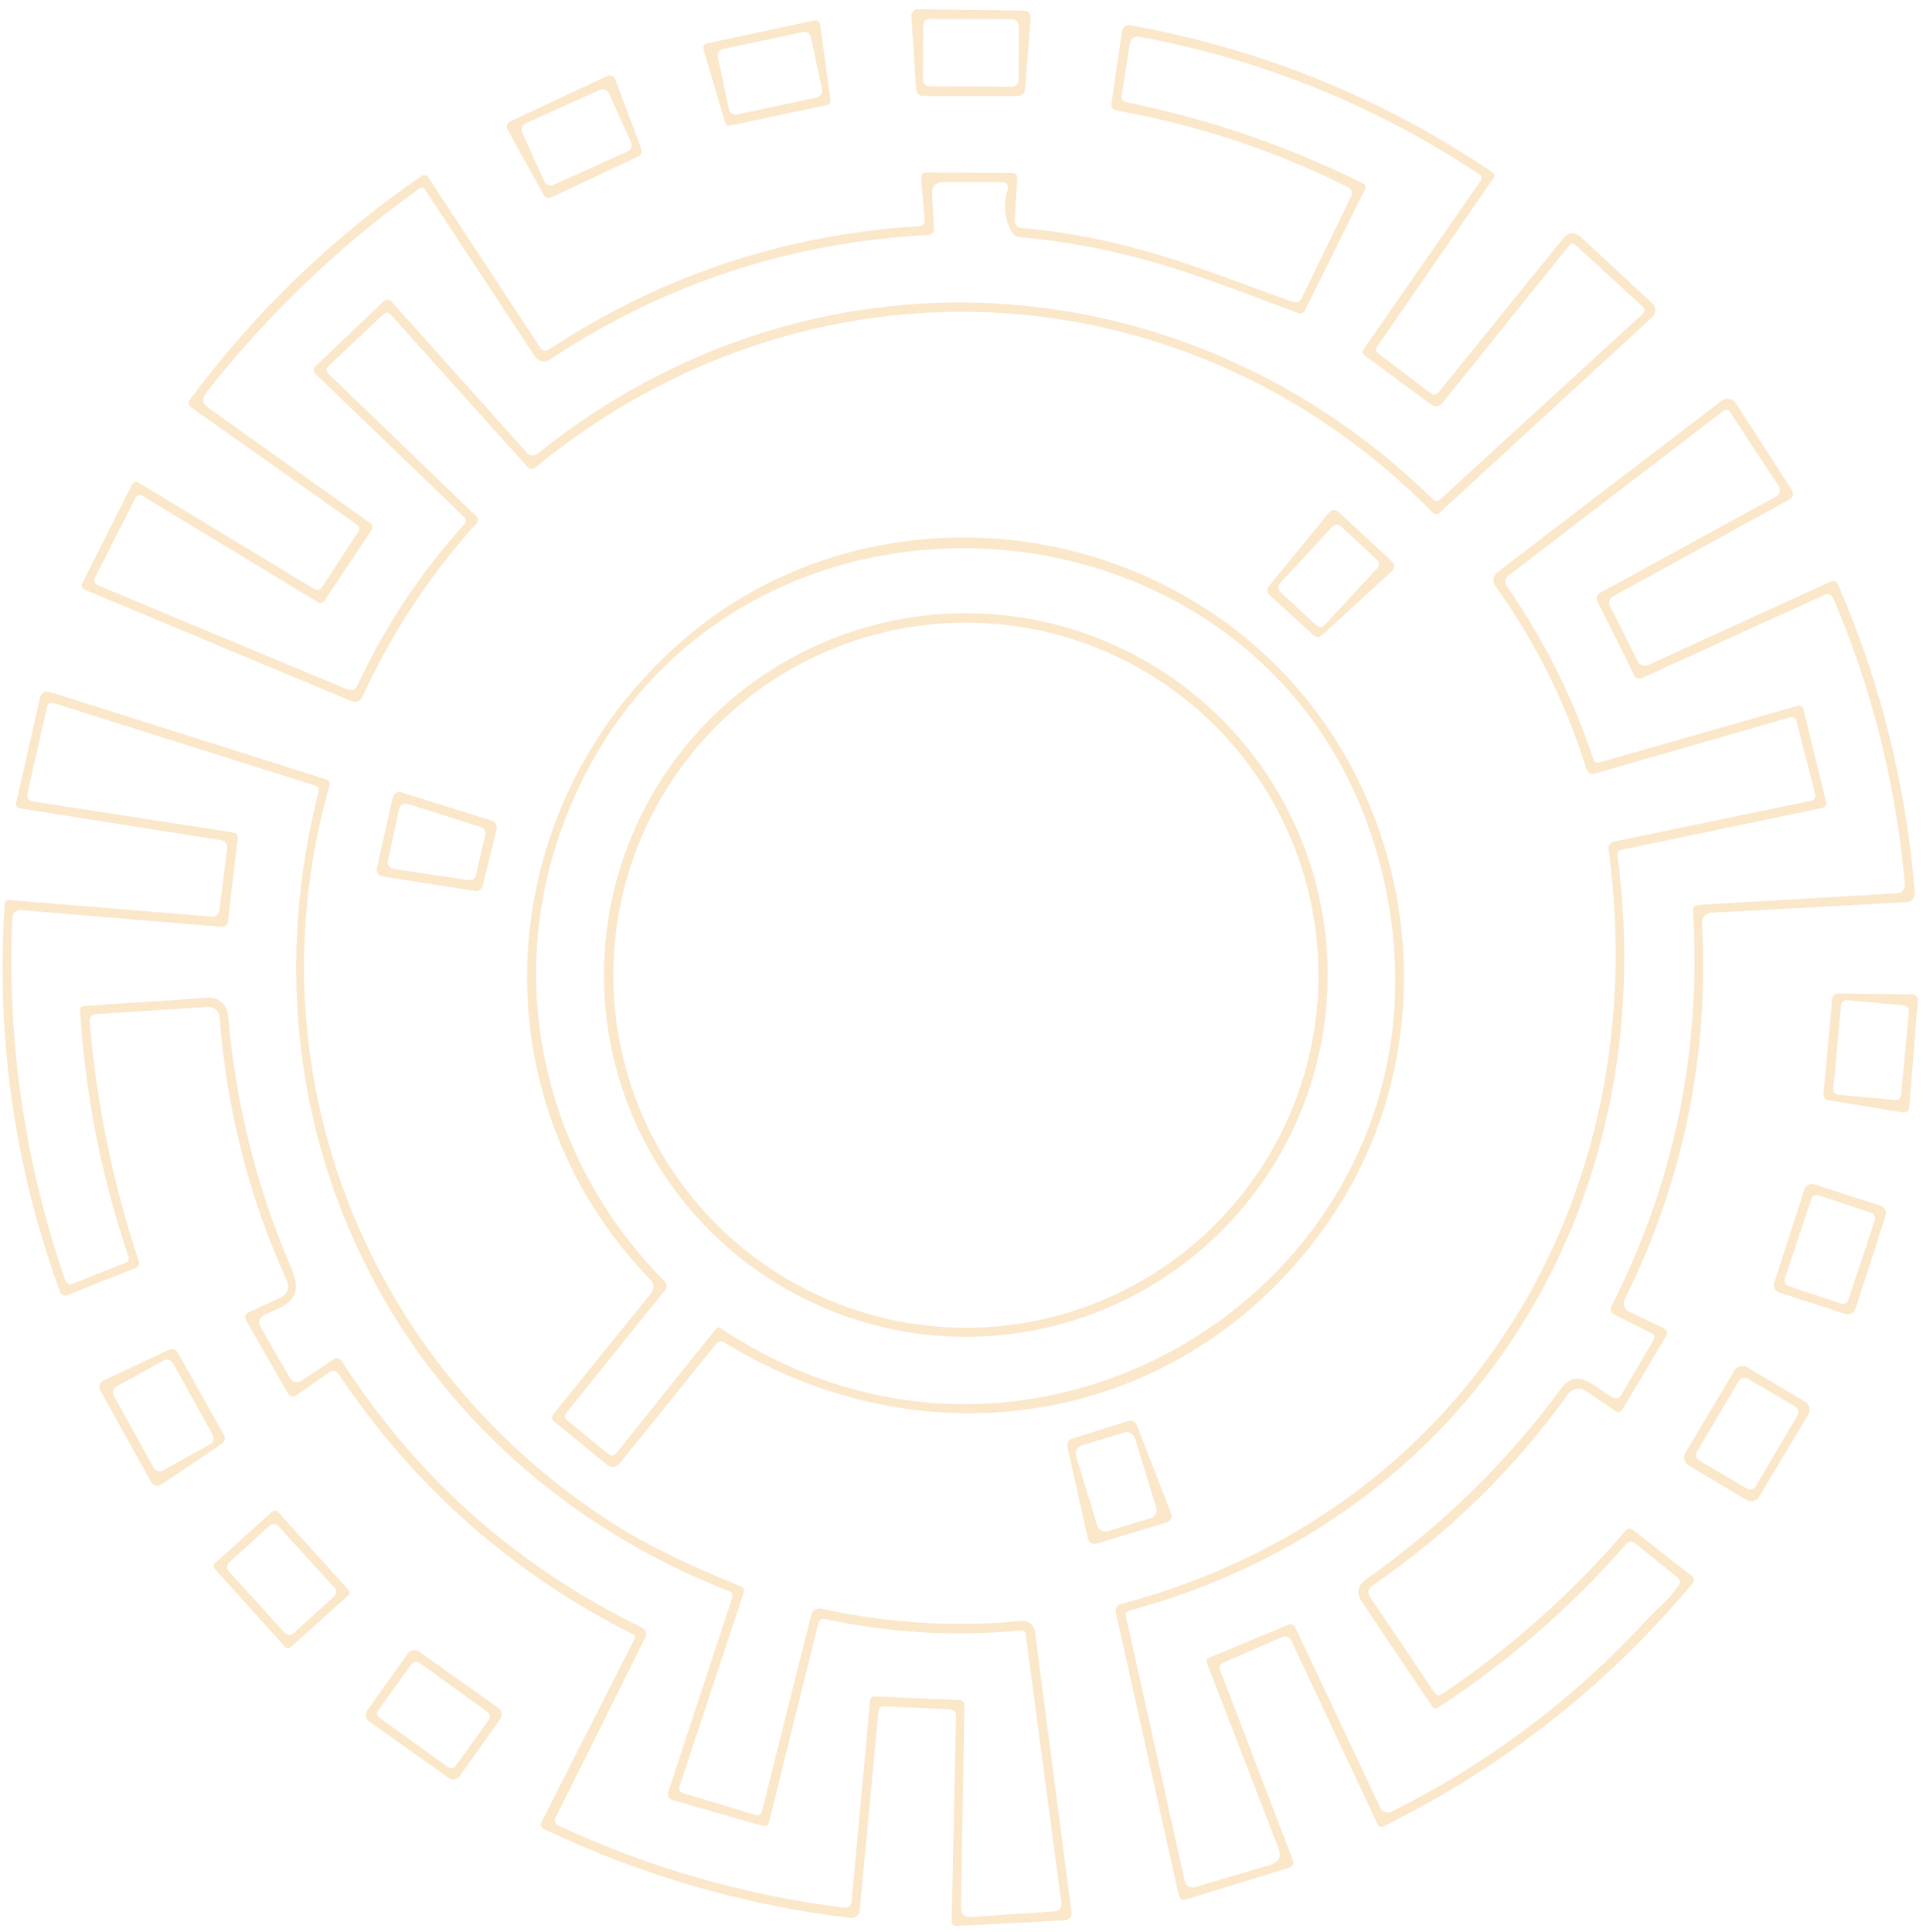 <svg width="206" height="207" viewBox="0 0 206 207" fill="none" xmlns="http://www.w3.org/2000/svg">
<path d="M98.15 9.61L97.63 1.76C97.623 1.661 97.637 1.561 97.671 1.467C97.704 1.373 97.757 1.287 97.826 1.215C97.894 1.142 97.977 1.085 98.069 1.046C98.161 1.008 98.26 0.988 98.36 0.99L109.69 1.14C109.789 1.141 109.887 1.163 109.977 1.203C110.067 1.244 110.148 1.302 110.215 1.375C110.282 1.449 110.332 1.535 110.364 1.628C110.396 1.722 110.408 1.821 110.4 1.92L109.8 9.63C109.785 9.81 109.702 9.979 109.569 10.101C109.436 10.223 109.261 10.291 109.08 10.29L98.86 10.28C98.679 10.278 98.506 10.208 98.374 10.084C98.243 9.96 98.163 9.791 98.15 9.61ZM109.145 2.797C109.146 2.7 109.127 2.603 109.09 2.514C109.053 2.424 108.999 2.342 108.931 2.273C108.863 2.204 108.781 2.149 108.692 2.111C108.602 2.073 108.506 2.054 108.409 2.053L99.629 2.007C99.532 2.007 99.436 2.025 99.346 2.062C99.256 2.099 99.174 2.153 99.105 2.221C99.036 2.29 98.981 2.371 98.943 2.46C98.905 2.55 98.886 2.646 98.885 2.743L98.855 8.503C98.855 8.6 98.873 8.697 98.91 8.787C98.947 8.877 99.001 8.959 99.069 9.028C99.137 9.097 99.219 9.152 99.308 9.189C99.398 9.227 99.494 9.247 99.591 9.247L108.371 9.293C108.468 9.293 108.565 9.275 108.655 9.238C108.745 9.201 108.826 9.147 108.895 9.079C108.965 9.011 109.019 8.929 109.057 8.84C109.095 8.75 109.114 8.654 109.115 8.557L109.145 2.797Z" fill="#FBE6C8" fill-opacity="0.988"/>
<path d="M75.73 4.65L87.26 2.18C87.326 2.166 87.394 2.165 87.46 2.178C87.526 2.191 87.589 2.218 87.644 2.256C87.7 2.295 87.746 2.344 87.782 2.402C87.817 2.459 87.84 2.523 87.85 2.59L88.96 10.72C88.975 10.843 88.943 10.966 88.871 11.066C88.799 11.167 88.691 11.236 88.57 11.26L78.24 13.45C78.12 13.475 77.994 13.454 77.888 13.391C77.783 13.328 77.705 13.228 77.67 13.11L75.36 5.27C75.34 5.205 75.335 5.137 75.343 5.069C75.352 5.002 75.374 4.937 75.409 4.879C75.443 4.82 75.49 4.77 75.545 4.731C75.6 4.691 75.663 4.664 75.73 4.65ZM86.876 4.002C86.835 3.81 86.72 3.642 86.555 3.535C86.39 3.428 86.19 3.391 85.998 3.432L77.469 5.245C77.374 5.265 77.284 5.304 77.204 5.359C77.123 5.414 77.055 5.484 77.002 5.566C76.949 5.647 76.913 5.738 76.895 5.834C76.877 5.929 76.879 6.028 76.899 6.123L78.084 11.698C78.125 11.89 78.24 12.058 78.405 12.165C78.569 12.272 78.77 12.309 78.962 12.268L87.491 10.455C87.586 10.435 87.676 10.396 87.756 10.341C87.836 10.286 87.905 10.216 87.958 10.134C88.011 10.053 88.047 9.962 88.065 9.866C88.083 9.771 88.081 9.672 88.061 9.577L86.876 4.002Z" fill="#FBE6C8" fill-opacity="0.988"/>
<path d="M35.2 40.06L50.97 55.26C51.257 55.533 51.267 55.82 51 56.12C45.98 61.687 41.913 67.88 38.8 74.7C38.709 74.899 38.544 75.054 38.339 75.134C38.134 75.215 37.905 75.213 37.7 75.13L9.19 63.23C8.777 63.057 8.673 62.77 8.88 62.37L14.12 51.97C14.3 51.617 14.563 51.543 14.91 51.75L33.62 63.08C33.987 63.3 34.287 63.23 34.52 62.87L38.36 56.99C38.567 56.67 38.517 56.403 38.21 56.19L20.43 43.61C20.373 43.57 20.324 43.518 20.287 43.459C20.25 43.399 20.225 43.333 20.214 43.263C20.203 43.193 20.206 43.122 20.222 43.053C20.239 42.983 20.268 42.918 20.31 42.86C27.263 33.487 35.54 25.49 45.14 18.87C45.198 18.83 45.264 18.802 45.333 18.787C45.402 18.772 45.474 18.771 45.543 18.784C45.612 18.797 45.677 18.824 45.735 18.863C45.793 18.901 45.842 18.952 45.88 19.01L57.91 37.31C57.955 37.377 58.012 37.434 58.079 37.478C58.145 37.523 58.22 37.554 58.298 37.57C58.376 37.586 58.456 37.586 58.533 37.571C58.611 37.555 58.685 37.524 58.75 37.48C70.763 29.553 83.99 25.137 98.43 24.23C98.877 24.203 99.083 23.963 99.05 23.51L98.68 19.18C98.647 18.707 98.863 18.473 99.33 18.48L108.41 18.54C108.81 18.547 108.997 18.75 108.97 19.15L108.7 23.54C108.667 24.08 108.92 24.373 109.46 24.42C121.06 25.49 128.7 28.84 138.46 32.34C138.913 32.5 139.243 32.363 139.45 31.93L144.75 21.02C144.834 20.85 144.847 20.654 144.787 20.474C144.727 20.295 144.599 20.146 144.43 20.06C136.537 16.12 128.247 13.377 119.56 11.83C119.402 11.801 119.262 11.711 119.169 11.581C119.076 11.45 119.037 11.289 119.06 11.13L120.2 3.33C120.215 3.231 120.249 3.137 120.3 3.052C120.352 2.967 120.42 2.893 120.5 2.835C120.581 2.777 120.672 2.736 120.768 2.715C120.864 2.693 120.963 2.692 121.06 2.71C135.133 5.23 148.08 10.487 159.9 18.48C159.945 18.511 159.984 18.55 160.015 18.595C160.045 18.641 160.066 18.692 160.076 18.745C160.086 18.798 160.086 18.852 160.074 18.905C160.063 18.957 160.041 19.006 160.01 19.05L147.54 37.11C147.333 37.41 147.373 37.67 147.66 37.89L153.32 42.17C153.432 42.256 153.573 42.295 153.713 42.278C153.854 42.261 153.982 42.19 154.07 42.08L167.42 25.59C168.027 24.837 168.687 24.79 169.4 25.45L176.99 32.49C177.093 32.584 177.175 32.698 177.231 32.826C177.287 32.954 177.316 33.092 177.316 33.232C177.316 33.372 177.287 33.51 177.231 33.639C177.175 33.768 177.093 33.884 176.99 33.98L154.19 54.95C154.097 55.037 153.973 55.084 153.844 55.08C153.715 55.076 153.592 55.023 153.5 54.93C127.06 28.06 86.36 26.23 57.33 50.1C57.215 50.197 57.067 50.245 56.916 50.234C56.765 50.222 56.623 50.153 56.52 50.04L41.87 33.72C41.61 33.427 41.333 33.417 41.04 33.69L35.2 39.21C34.907 39.49 34.907 39.773 35.2 40.06ZM139.76 33.29C139.702 33.406 139.603 33.496 139.482 33.544C139.36 33.592 139.224 33.594 139.1 33.55C128.96 29.81 121.67 26.59 109.28 25.4C108.867 25.36 108.56 25.16 108.36 24.8C107.58 23.387 107.447 21.873 107.96 20.26C107.988 20.174 107.996 20.083 107.983 19.994C107.969 19.905 107.934 19.82 107.882 19.747C107.829 19.674 107.76 19.614 107.679 19.573C107.599 19.532 107.51 19.51 107.42 19.51L101.14 19.5C100.227 19.493 99.797 19.947 99.85 20.86L100.05 24.42C100.077 24.9 99.85 25.153 99.37 25.18C84.677 25.953 71.237 30.37 59.05 38.43C58.31 38.917 57.697 38.79 57.21 38.05L45.56 20.36C45.373 20.08 45.143 20.037 44.87 20.23C36.237 26.43 28.64 33.713 22.08 42.08C21.6 42.7 21.677 43.237 22.31 43.69L39.66 56.05C39.947 56.257 39.99 56.507 39.79 56.8L34.78 64.32C34.573 64.62 34.313 64.677 34 64.49L15.28 53.13C14.947 52.93 14.69 53.003 14.51 53.35L10.17 61.87C10.131 61.945 10.108 62.027 10.102 62.112C10.097 62.196 10.108 62.28 10.136 62.359C10.165 62.438 10.209 62.51 10.266 62.57C10.324 62.631 10.393 62.678 10.47 62.71L37.15 73.84C37.69 74.067 38.08 73.917 38.32 73.39C41.253 67.09 45.047 61.363 49.7 56.21C49.973 55.91 49.963 55.62 49.67 55.34L33.82 40.08C33.52 39.787 33.52 39.497 33.82 39.21L41.15 32.24C41.2 32.191 41.26 32.153 41.326 32.129C41.391 32.104 41.461 32.092 41.531 32.095C41.602 32.098 41.67 32.115 41.734 32.145C41.797 32.175 41.853 32.218 41.9 32.27L56.46 48.53C56.597 48.684 56.789 48.78 56.997 48.797C57.205 48.813 57.413 48.75 57.58 48.62C86.65 25.21 126.9 27.44 153.5 53.49C153.76 53.743 154.02 53.75 154.28 53.51L175.93 33.67C176.243 33.383 176.243 33.097 175.93 32.81L168.71 26.19C168.67 26.154 168.623 26.126 168.572 26.109C168.522 26.092 168.468 26.086 168.414 26.09C168.361 26.095 168.309 26.111 168.261 26.137C168.214 26.162 168.173 26.198 168.14 26.24L154.47 43.23C154.338 43.394 154.148 43.501 153.938 43.527C153.729 43.553 153.518 43.497 153.35 43.37L146.21 38.1C145.943 37.9 145.903 37.667 146.09 37.4L158.63 19.35C158.665 19.299 158.69 19.241 158.702 19.18C158.715 19.12 158.716 19.058 158.705 18.997C158.694 18.937 158.671 18.879 158.637 18.828C158.604 18.777 158.561 18.734 158.51 18.7C147.39 11.313 135.263 6.397 122.13 3.95C121.49 3.83 121.12 4.093 121.02 4.74L120.16 10.19C120.087 10.623 120.27 10.883 120.71 10.97C129.53 12.757 137.967 15.653 146.02 19.66C146.293 19.8 146.36 20.003 146.22 20.27L139.76 33.29Z" fill="#FBE6C8" fill-opacity="0.988"/>
<path d="M54.67 13.01L65.04 8.14C65.12 8.103 65.207 8.083 65.296 8.081C65.384 8.079 65.472 8.095 65.554 8.129C65.636 8.163 65.71 8.213 65.771 8.277C65.832 8.341 65.879 8.417 65.91 8.5L68.7 15.96C68.756 16.109 68.754 16.274 68.695 16.422C68.636 16.57 68.523 16.69 68.38 16.76L59.07 21.14C58.924 21.209 58.758 21.221 58.604 21.173C58.45 21.124 58.32 21.02 58.24 20.88L54.38 13.9C54.337 13.823 54.311 13.738 54.303 13.651C54.295 13.564 54.304 13.475 54.331 13.392C54.359 13.308 54.403 13.231 54.461 13.166C54.519 13.1 54.59 13.047 54.67 13.01ZM65.237 10.005C65.197 9.916 65.139 9.835 65.067 9.767C64.995 9.7 64.911 9.647 64.819 9.613C64.727 9.578 64.628 9.561 64.53 9.564C64.431 9.568 64.335 9.59 64.245 9.631L56.316 13.211C56.226 13.251 56.145 13.309 56.078 13.381C56.01 13.453 55.958 13.537 55.923 13.629C55.888 13.721 55.872 13.819 55.875 13.918C55.878 14.016 55.9 14.113 55.941 14.203L58.303 19.434C58.343 19.524 58.401 19.605 58.473 19.672C58.545 19.74 58.629 19.793 58.721 19.827C58.813 19.862 58.912 19.878 59.01 19.875C59.108 19.872 59.205 19.85 59.295 19.809L67.224 16.229C67.314 16.189 67.395 16.131 67.462 16.059C67.53 15.987 67.582 15.903 67.617 15.811C67.652 15.719 67.668 15.62 67.665 15.522C67.662 15.424 67.64 15.327 67.599 15.237L65.237 10.005Z" fill="#FBE6C8" fill-opacity="0.988"/>
<path d="M175.44 70.86C175.536 71.056 175.706 71.206 175.913 71.279C176.121 71.352 176.349 71.341 176.55 71.25L196.07 62.33C196.457 62.15 196.733 62.253 196.9 62.64C201.473 73.18 204.21 84.197 205.11 95.69C205.12 95.808 205.105 95.928 205.068 96.041C205.031 96.154 204.971 96.258 204.893 96.347C204.814 96.437 204.719 96.51 204.612 96.562C204.505 96.614 204.389 96.644 204.27 96.65L183.28 97.79C183.147 97.798 183.017 97.831 182.898 97.889C182.778 97.947 182.671 98.028 182.583 98.128C182.495 98.227 182.427 98.343 182.383 98.469C182.34 98.594 182.322 98.727 182.33 98.86C183.097 113.067 180.333 126.517 174.04 139.21C173.983 139.325 173.949 139.449 173.94 139.578C173.932 139.706 173.949 139.834 173.991 139.956C174.033 140.078 174.098 140.19 174.184 140.287C174.27 140.384 174.374 140.463 174.49 140.52L178.2 142.29C178.6 142.483 178.687 142.77 178.46 143.15L173.84 150.94C173.62 151.313 173.333 151.377 172.98 151.13L169.9 149.03C169.598 148.823 169.226 148.742 168.866 148.806C168.505 148.87 168.183 149.072 167.97 149.37C162.157 157.45 155.143 164.307 146.93 169.94C146.76 170.058 146.643 170.238 146.604 170.44C146.564 170.642 146.606 170.85 146.72 171.02L153.66 181.33C153.88 181.663 154.157 181.717 154.49 181.49C161.83 176.543 168.387 170.707 174.16 163.98C174.387 163.72 174.637 163.697 174.91 163.91L181.19 168.82C181.517 169.08 181.547 169.367 181.28 169.68C172.087 180.64 161.073 189.297 148.24 195.65C147.927 195.803 147.7 195.723 147.56 195.41L138.36 175.83C138.127 175.343 137.763 175.207 137.27 175.42L131.01 178.15C130.663 178.303 130.557 178.553 130.69 178.9L138.48 199.25C138.647 199.69 138.503 199.98 138.05 200.12L127.08 203.49C126.633 203.63 126.36 203.47 126.26 203.01L119.53 172.73C119.49 172.545 119.523 172.351 119.621 172.189C119.72 172.027 119.877 171.91 120.06 171.86C156.94 162.09 177.32 128.56 172.33 91.05C172.27 90.557 172.483 90.257 172.97 90.15L194 85.79C194.077 85.775 194.151 85.744 194.216 85.699C194.281 85.655 194.336 85.597 194.378 85.529C194.42 85.462 194.448 85.386 194.461 85.308C194.473 85.229 194.469 85.148 194.45 85.07L192.47 77.32C192.363 76.9 192.1 76.75 191.68 76.87L170.91 82.86C170.41 83.007 170.083 82.833 169.93 82.34C167.737 75.293 164.487 68.77 160.18 62.77C160.02 62.55 159.953 62.276 159.992 62.005C160.031 61.735 160.174 61.489 160.39 61.32L184.41 42.95C184.528 42.858 184.663 42.792 184.808 42.756C184.952 42.72 185.103 42.715 185.25 42.74C185.397 42.766 185.537 42.821 185.661 42.904C185.785 42.987 185.89 43.094 185.97 43.22L191.97 52.54C192.02 52.616 192.054 52.701 192.069 52.791C192.085 52.88 192.082 52.972 192.06 53.06C192.038 53.148 191.999 53.231 191.944 53.303C191.889 53.376 191.819 53.436 191.74 53.48L172.78 63.9C172.602 64 172.469 64.164 172.41 64.358C172.35 64.552 172.368 64.761 172.46 64.94L175.44 70.86ZM176.52 173.43C177.38 172.5 178.87 171.31 179.83 169.86C180.043 169.54 180 169.257 179.7 169.01L175.17 165.35C174.817 165.07 174.49 165.1 174.19 165.44C168.283 172.193 161.58 178.023 154.08 182.93C153.807 183.11 153.58 183.063 153.4 182.79L145.9 171.63C145.267 170.677 145.413 169.87 146.34 169.21C154.5 163.43 161.47 156.607 167.25 148.74C169.06 146.27 171.08 148.92 172.76 149.71C173.153 149.903 173.463 149.81 173.69 149.43L177.13 143.57C177.317 143.243 177.24 142.993 176.9 142.82L172.95 140.85C172.537 140.643 172.433 140.333 172.64 139.92C179.367 126.653 182.273 112.557 181.36 97.63C181.333 97.197 181.533 96.97 181.96 96.95L203.25 95.7C203.366 95.694 203.479 95.664 203.583 95.613C203.687 95.562 203.78 95.49 203.855 95.403C203.931 95.315 203.988 95.213 204.023 95.102C204.058 94.992 204.071 94.875 204.06 94.76C203.127 84.113 200.567 73.883 196.38 64.07C196.345 63.987 196.294 63.911 196.23 63.848C196.165 63.785 196.089 63.736 196.004 63.703C195.92 63.671 195.831 63.655 195.741 63.658C195.65 63.661 195.562 63.682 195.48 63.72L175.85 72.66C175.713 72.722 175.557 72.729 175.415 72.679C175.274 72.628 175.157 72.525 175.09 72.39L171.14 64.47C170.933 64.043 171.037 63.717 171.45 63.49L190.28 53.19C190.373 53.139 190.455 53.069 190.52 52.984C190.584 52.9 190.631 52.803 190.656 52.699C190.682 52.596 190.685 52.488 190.667 52.383C190.649 52.279 190.609 52.179 190.55 52.09L185.35 44.18C185.137 43.86 184.877 43.817 184.57 44.05L161.54 61.71C161.384 61.829 161.281 62.004 161.251 62.198C161.221 62.392 161.267 62.59 161.38 62.75C165.387 68.523 168.5 74.747 170.72 81.42C170.754 81.53 170.831 81.621 170.933 81.676C171.036 81.73 171.157 81.742 171.27 81.71L192.49 75.64C192.877 75.527 193.117 75.667 193.21 76.06L195.59 85.88C195.677 86.26 195.533 86.49 195.16 86.57L173.75 91.03C173.383 91.103 173.223 91.327 173.27 91.7C178.21 129.13 157.55 162.65 121.01 172.55C120.67 172.643 120.54 172.86 120.62 173.2L126.92 201.57C126.945 201.682 126.994 201.788 127.062 201.881C127.13 201.974 127.216 202.052 127.315 202.11C127.415 202.168 127.525 202.205 127.639 202.219C127.754 202.233 127.87 202.223 127.98 202.19L136.05 199.81C137.01 199.53 137.31 198.923 136.95 197.99L129.31 178.21C129.197 177.917 129.287 177.707 129.58 177.58L137.96 174.09C138.333 173.937 138.607 174.043 138.78 174.41L147.88 193.71C147.928 193.812 147.995 193.903 148.079 193.979C148.163 194.054 148.262 194.112 148.369 194.15C148.476 194.187 148.589 194.202 148.703 194.196C148.816 194.189 148.927 194.16 149.03 194.11C159.43 188.943 168.593 182.05 176.52 173.43Z" fill="#FBE6C8" fill-opacity="0.988"/>
<path d="M143.36 54.82L149.14 60.18C149.207 60.243 149.259 60.32 149.295 60.404C149.331 60.489 149.349 60.58 149.348 60.672C149.347 60.764 149.327 60.855 149.29 60.939C149.252 61.023 149.198 61.098 149.13 61.16L141.61 68.06C141.487 68.172 141.326 68.234 141.16 68.234C140.994 68.234 140.833 68.172 140.71 68.06L135.99 63.73C135.863 63.615 135.784 63.455 135.771 63.284C135.758 63.113 135.812 62.943 135.92 62.81L142.39 54.89C142.448 54.82 142.519 54.762 142.6 54.72C142.681 54.678 142.769 54.653 142.86 54.647C142.951 54.64 143.042 54.652 143.128 54.682C143.214 54.712 143.293 54.759 143.36 54.82ZM147.553 60.866C147.609 60.806 147.653 60.734 147.682 60.657C147.71 60.579 147.724 60.497 147.72 60.414C147.717 60.331 147.698 60.25 147.663 60.175C147.629 60.1 147.58 60.032 147.519 59.976L143.63 56.375C143.569 56.319 143.498 56.275 143.421 56.246C143.343 56.218 143.261 56.205 143.178 56.208C143.095 56.211 143.014 56.23 142.939 56.265C142.864 56.299 142.796 56.348 142.74 56.409L137.087 62.514C137.031 62.575 136.987 62.646 136.958 62.723C136.93 62.801 136.916 62.883 136.92 62.966C136.923 63.049 136.942 63.13 136.977 63.205C137.011 63.28 137.06 63.348 137.121 63.404L141.01 67.005C141.071 67.061 141.142 67.105 141.219 67.134C141.297 67.162 141.38 67.176 141.462 67.172C141.545 67.169 141.626 67.15 141.701 67.115C141.776 67.081 141.844 67.032 141.9 66.971L147.553 60.866Z" fill="#FBE6C8" fill-opacity="0.988"/>
<path d="M133.56 68.44C151.88 83.58 155.87 111.09 142.47 130.67C127.58 152.44 99.84 157.5 77.59 143.82C77.451 143.735 77.287 143.704 77.127 143.731C76.967 143.759 76.822 143.844 76.72 143.97L66.35 156.82C66.275 156.913 66.183 156.991 66.078 157.048C65.973 157.106 65.858 157.142 65.739 157.155C65.62 157.168 65.5 157.158 65.385 157.124C65.27 157.091 65.163 157.035 65.07 156.96L59.38 152.32C59.08 152.073 59.053 151.797 59.3 151.49L69.78 138.5C69.936 138.306 70.017 138.062 70.006 137.814C69.995 137.565 69.893 137.329 69.72 137.15C50.72 117.56 52.44 86.69 72.99 68.73C90.13 53.76 116.19 54.08 133.56 68.44ZM76.7 142.37C76.757 142.297 76.839 142.248 76.932 142.233C77.025 142.218 77.12 142.239 77.2 142.29C111.66 165.43 156.77 136 148.47 95.32C139.22 50 75.77 45.6 60.17 88.75C53.99 105.84 58.51 124.46 71.2 137.3C71.48 137.587 71.497 137.887 71.25 138.2L60.68 151.36C60.433 151.667 60.46 151.94 60.76 152.18L65.14 155.75C65.473 156.023 65.777 155.993 66.05 155.66L76.7 142.37Z" fill="#FBE6C8" fill-opacity="0.988"/>
<path d="M142.22 104.46C142.22 114.74 138.136 124.599 130.867 131.867C123.599 139.136 113.74 143.22 103.46 143.22C93.18 143.22 83.321 139.136 76.052 131.867C68.784 124.599 64.7 114.74 64.7 104.46C64.7 94.18 68.784 84.321 76.052 77.052C83.321 69.784 93.18 65.7 103.46 65.7C113.74 65.7 123.599 69.784 130.867 77.052C138.136 84.321 142.22 94.18 142.22 104.46ZM141.24 104.48C141.24 94.463 137.261 84.856 130.177 77.772C123.094 70.689 113.487 66.71 103.47 66.71C93.453 66.71 83.846 70.689 76.763 77.772C69.679 84.856 65.7 94.463 65.7 104.48C65.7 114.497 69.679 124.104 76.763 131.187C83.846 138.271 93.453 142.25 103.47 142.25C113.487 142.25 123.094 138.271 130.177 131.187C137.261 124.104 141.24 114.497 141.24 104.48Z" fill="#FBE6C8" fill-opacity="0.988"/>
<path d="M73.13 192.1L80.91 194.44C81.29 194.553 81.53 194.417 81.63 194.03L86.86 173.18C87.026 172.5 87.453 172.233 88.14 172.38C95.193 173.92 102.31 174.347 109.49 173.66C109.816 173.631 110.141 173.728 110.396 173.931C110.651 174.135 110.818 174.428 110.86 174.75L114.77 204.78C114.85 205.387 114.583 205.707 113.97 205.74L102.54 206.34C102.14 206.367 101.943 206.18 101.95 205.78L102.41 183.81C102.413 183.722 102.398 183.634 102.367 183.552C102.335 183.47 102.288 183.394 102.228 183.33C102.168 183.266 102.095 183.215 102.015 183.179C101.935 183.142 101.848 183.123 101.76 183.12L94.62 182.81C94.495 182.805 94.372 182.848 94.278 182.932C94.183 183.015 94.123 183.133 94.11 183.26L92.09 204.71C92.079 204.825 92.045 204.936 91.99 205.037C91.935 205.139 91.86 205.228 91.77 205.301C91.68 205.373 91.576 205.427 91.464 205.46C91.353 205.492 91.236 205.503 91.12 205.49C79.633 204.103 68.67 200.917 58.23 195.93C58.169 195.901 58.114 195.859 58.069 195.808C58.024 195.757 57.99 195.697 57.968 195.631C57.947 195.566 57.939 195.497 57.944 195.428C57.95 195.359 57.968 195.292 58 195.23L68.01 175.52C68.027 175.486 68.037 175.449 68.04 175.411C68.043 175.372 68.038 175.334 68.026 175.298C68.014 175.262 67.995 175.228 67.97 175.199C67.945 175.171 67.914 175.147 67.88 175.13C54.873 168.59 44.323 159.263 36.23 147.15C36.183 147.077 36.121 147.015 36.049 146.967C35.977 146.919 35.896 146.886 35.811 146.87C35.726 146.854 35.639 146.856 35.554 146.875C35.47 146.894 35.39 146.929 35.32 146.98L31.79 149.46C31.383 149.74 31.06 149.667 30.82 149.24L26.38 141.48C26.146 141.08 26.24 140.783 26.66 140.59L30.15 138.96C30.451 138.818 30.684 138.564 30.8 138.254C30.916 137.944 30.905 137.601 30.77 137.3C26.683 128.287 24.267 118.837 23.52 108.95C23.497 108.643 23.354 108.358 23.122 108.155C22.89 107.953 22.587 107.851 22.28 107.87L10.24 108.65C10.149 108.655 10.059 108.678 9.978 108.719C9.896 108.759 9.823 108.815 9.763 108.884C9.703 108.953 9.658 109.034 9.63 109.12C9.602 109.207 9.592 109.299 9.6 109.39C10.326 118.17 12.08 126.737 14.86 135.09C14.986 135.463 14.867 135.72 14.5 135.86L7.22 138.75C7.145 138.78 7.064 138.794 6.983 138.793C6.902 138.791 6.822 138.772 6.747 138.739C6.673 138.705 6.605 138.657 6.549 138.597C6.493 138.537 6.449 138.467 6.42 138.39C1.54 125.003 -0.433 111.173 0.5 96.9C0.52 96.553 0.703 96.397 1.05 96.43L22.7 98.21C22.89 98.227 23.079 98.169 23.228 98.047C23.377 97.926 23.475 97.752 23.5 97.56L24.34 90.87C24.366 90.672 24.314 90.471 24.194 90.31C24.075 90.15 23.897 90.042 23.7 90.01L2.08 86.6C2.02 86.591 1.962 86.569 1.91 86.536C1.859 86.503 1.815 86.46 1.781 86.409C1.747 86.358 1.724 86.301 1.714 86.241C1.703 86.181 1.705 86.119 1.72 86.06L4.3 74.69C4.324 74.585 4.369 74.487 4.433 74.4C4.497 74.314 4.579 74.242 4.673 74.188C4.767 74.135 4.871 74.101 4.979 74.089C5.087 74.078 5.196 74.088 5.3 74.12L34.93 83.5C35.263 83.6 35.383 83.82 35.29 84.16C26.61 114.76 39.21 146.49 66.03 163.45C70.02 165.97 74.69 168.05 79.28 169.92C79.647 170.067 79.766 170.327 79.64 170.7L72.78 191.42C72.757 191.488 72.747 191.559 72.753 191.63C72.758 191.702 72.777 191.771 72.81 191.835C72.843 191.898 72.888 191.954 72.943 192C72.998 192.046 73.061 192.08 73.13 192.1ZM36.62 145.85C44.68 158.363 55.397 167.87 68.77 174.37C68.864 174.415 68.948 174.479 69.017 174.558C69.086 174.636 69.138 174.728 69.172 174.827C69.205 174.927 69.219 175.032 69.212 175.137C69.204 175.242 69.177 175.345 69.13 175.44L59.49 194.77C59.455 194.841 59.434 194.919 59.43 194.998C59.426 195.078 59.437 195.157 59.465 195.232C59.492 195.306 59.533 195.375 59.588 195.433C59.642 195.491 59.707 195.538 59.78 195.57C69.54 200.117 79.763 203.057 90.45 204.39C90.541 204.401 90.634 204.394 90.723 204.368C90.811 204.343 90.894 204.3 90.966 204.242C91.038 204.185 91.097 204.113 91.141 204.032C91.184 203.951 91.211 203.862 91.22 203.77L93.21 182.23C93.243 181.897 93.427 181.737 93.76 181.75L102.75 182.14C103.13 182.16 103.317 182.36 103.31 182.74L102.94 204.31C102.927 205.077 103.3 205.433 104.06 205.38L113.04 204.78C113.138 204.774 113.235 204.748 113.322 204.703C113.41 204.658 113.488 204.595 113.551 204.518C113.614 204.441 113.66 204.352 113.688 204.256C113.715 204.16 113.723 204.059 113.71 203.96L109.87 175.03C109.857 174.923 109.803 174.825 109.719 174.758C109.635 174.69 109.527 174.659 109.42 174.67C102.34 175.357 95.323 174.95 88.37 173.45C87.996 173.37 87.763 173.517 87.67 173.89L82.39 195.19C82.29 195.577 82.046 195.717 81.66 195.61L71.99 192.83C71.909 192.806 71.834 192.766 71.769 192.713C71.704 192.659 71.65 192.593 71.611 192.519C71.572 192.444 71.548 192.362 71.541 192.279C71.534 192.195 71.544 192.11 71.57 192.03L78.43 171.22C78.55 170.853 78.43 170.6 78.07 170.46C43.12 156.79 24.87 121.36 34.12 84.84C34.213 84.493 34.087 84.267 33.74 84.16L5.8 75.34C5.373 75.207 5.113 75.357 5.02 75.79L2.92 85.09C2.901 85.173 2.9 85.26 2.917 85.344C2.933 85.428 2.966 85.508 3.015 85.579C3.064 85.65 3.126 85.711 3.199 85.757C3.273 85.804 3.354 85.835 3.44 85.85L25.03 89.2C25.35 89.253 25.493 89.443 25.46 89.77L24.42 98.72C24.397 98.89 24.311 99.046 24.179 99.154C24.047 99.262 23.879 99.314 23.71 99.3L2.24 97.5C2.125 97.49 2.009 97.504 1.9 97.541C1.791 97.577 1.69 97.636 1.604 97.713C1.518 97.789 1.448 97.883 1.399 97.987C1.351 98.091 1.324 98.205 1.32 98.32C0.747 111.64 2.637 124.59 6.99 137.17C7.017 137.247 7.059 137.319 7.114 137.379C7.169 137.44 7.236 137.489 7.31 137.522C7.384 137.556 7.464 137.574 7.545 137.576C7.626 137.577 7.706 137.561 7.78 137.53L13.44 135.3C13.767 135.173 13.873 134.943 13.76 134.61C10.867 126.077 9.14 117.313 8.58 108.32C8.56 107.973 8.723 107.79 9.07 107.77L22.29 106.89C22.812 106.854 23.328 107.026 23.727 107.368C24.125 107.71 24.374 108.196 24.42 108.72C25.247 118.267 27.5 127.29 31.18 135.79C32.53 138.91 31.13 139.71 28.52 140.77C27.76 141.077 27.583 141.587 27.99 142.3L31.04 147.61C31.102 147.719 31.186 147.813 31.287 147.888C31.387 147.962 31.502 148.015 31.624 148.044C31.747 148.072 31.873 148.074 31.996 148.051C32.119 148.028 32.236 147.98 32.34 147.91L35.7 145.66C36.073 145.413 36.38 145.477 36.62 145.85Z" fill="#FBE6C8" fill-opacity="0.988"/>
<path d="M53.19 88.81L51.71 94.9C51.665 95.081 51.554 95.239 51.398 95.343C51.243 95.446 51.055 95.488 50.87 95.46L40.99 93.89C40.889 93.874 40.792 93.836 40.705 93.781C40.619 93.725 40.545 93.653 40.488 93.567C40.43 93.482 40.391 93.386 40.373 93.285C40.354 93.184 40.357 93.08 40.38 92.98L42.07 85.45C42.093 85.349 42.137 85.253 42.198 85.169C42.26 85.085 42.339 85.016 42.429 84.964C42.519 84.912 42.619 84.88 42.723 84.869C42.826 84.858 42.931 84.868 43.03 84.9L52.69 87.92C52.87 87.978 53.022 88.102 53.115 88.267C53.208 88.432 53.234 88.626 53.19 88.81ZM51.98 89.44C52.021 89.265 51.994 89.082 51.905 88.926C51.816 88.77 51.671 88.653 51.5 88.6L43.65 86.12C43.556 86.092 43.457 86.083 43.36 86.095C43.262 86.106 43.168 86.138 43.084 86.188C42.999 86.238 42.926 86.304 42.868 86.384C42.811 86.463 42.771 86.554 42.75 86.65L41.55 92.24C41.53 92.335 41.529 92.433 41.548 92.528C41.568 92.623 41.606 92.713 41.661 92.793C41.717 92.872 41.788 92.94 41.87 92.991C41.952 93.042 42.044 93.076 42.14 93.09L50.19 94.3C50.367 94.328 50.548 94.287 50.696 94.187C50.844 94.087 50.949 93.934 50.99 93.76L51.98 89.44Z" fill="#FBE6C8" fill-opacity="0.988"/>
<path d="M205.44 107.17L204.53 118.64C204.524 118.721 204.501 118.801 204.463 118.873C204.425 118.945 204.372 119.008 204.308 119.059C204.245 119.11 204.171 119.147 204.092 119.168C204.013 119.188 203.931 119.193 203.85 119.18L195.83 117.87C195.682 117.845 195.55 117.765 195.459 117.647C195.368 117.528 195.325 117.379 195.34 117.23L196.28 106.97C196.295 106.824 196.364 106.689 196.473 106.591C196.582 106.493 196.723 106.439 196.87 106.44L204.86 106.53C204.941 106.531 205.021 106.549 205.095 106.582C205.169 106.615 205.235 106.664 205.289 106.724C205.344 106.784 205.385 106.854 205.411 106.931C205.437 107.008 205.447 107.089 205.44 107.17ZM204.492 108.336C204.506 108.186 204.459 108.036 204.363 107.92C204.266 107.803 204.128 107.73 203.977 107.716L197.843 107.147C197.693 107.133 197.543 107.18 197.427 107.276C197.31 107.373 197.237 107.512 197.223 107.662L196.388 116.663C196.374 116.814 196.421 116.964 196.517 117.08C196.614 117.196 196.753 117.27 196.903 117.284L203.037 117.853C203.187 117.867 203.337 117.82 203.453 117.724C203.57 117.627 203.643 117.488 203.657 117.338L204.492 108.336Z" fill="#FBE6C8" fill-opacity="0.988"/>
<path d="M198.762 140.24C198.694 140.45 198.546 140.624 198.35 140.724C198.154 140.824 197.927 140.842 197.717 140.775L190.599 138.476C190.39 138.408 190.216 138.26 190.115 138.064C190.015 137.868 189.997 137.64 190.064 137.431L193.298 127.42C193.366 127.211 193.514 127.037 193.71 126.936C193.906 126.836 194.133 126.818 194.343 126.885L201.461 129.184C201.67 129.252 201.844 129.4 201.945 129.596C202.045 129.792 202.063 130.02 201.995 130.229L198.762 140.24ZM200.847 130.723C200.899 130.567 200.887 130.397 200.813 130.25C200.739 130.103 200.61 129.991 200.454 129.939L194.818 128.064C194.662 128.012 194.492 128.025 194.345 128.098C194.198 128.172 194.086 128.301 194.034 128.457L191.193 136.997C191.141 137.153 191.153 137.323 191.227 137.47C191.301 137.617 191.43 137.729 191.586 137.781L197.222 139.656C197.378 139.708 197.548 139.695 197.695 139.622C197.842 139.548 197.954 139.419 198.006 139.263L200.847 130.723Z" fill="#FBE6C8" fill-opacity="0.988"/>
<path d="M16.2 158.8L10.73 148.94C10.681 148.851 10.65 148.753 10.641 148.651C10.632 148.55 10.643 148.448 10.675 148.351C10.707 148.254 10.759 148.165 10.827 148.089C10.895 148.013 10.977 147.952 11.07 147.91L18.09 144.62C18.259 144.541 18.453 144.529 18.631 144.586C18.809 144.644 18.959 144.767 19.05 144.93L23.98 153.72C24.071 153.883 24.097 154.075 24.053 154.257C24.008 154.439 23.896 154.597 23.74 154.7L17.26 159.06C17.174 159.117 17.078 159.156 16.977 159.173C16.876 159.191 16.772 159.188 16.673 159.163C16.573 159.139 16.479 159.094 16.398 159.031C16.317 158.969 16.249 158.89 16.2 158.8ZM18.518 146.028C18.424 145.859 18.267 145.734 18.081 145.68C17.895 145.627 17.695 145.65 17.526 145.743L12.47 148.546C12.301 148.64 12.176 148.797 12.123 148.983C12.069 149.169 12.092 149.369 12.186 149.538L16.462 157.252C16.556 157.421 16.713 157.547 16.899 157.6C17.085 157.653 17.285 157.631 17.454 157.537L22.509 154.734C22.679 154.641 22.804 154.483 22.857 154.297C22.911 154.111 22.888 153.911 22.794 153.742L18.518 146.028Z" fill="#FBE6C8" fill-opacity="0.988"/>
<path d="M188.454 160.352C188.32 160.577 188.101 160.74 187.847 160.805C187.592 160.869 187.323 160.83 187.097 160.695L180.895 156.998C180.784 156.932 180.686 156.844 180.609 156.74C180.531 156.635 180.475 156.517 180.443 156.391C180.411 156.265 180.404 156.134 180.423 156.005C180.441 155.876 180.485 155.753 180.552 155.641L185.806 146.828C185.94 146.602 186.159 146.44 186.413 146.375C186.668 146.311 186.937 146.35 187.163 146.485L193.364 150.182C193.476 150.248 193.574 150.336 193.651 150.44C193.729 150.544 193.785 150.663 193.817 150.789C193.849 150.915 193.856 151.046 193.837 151.175C193.818 151.303 193.775 151.427 193.708 151.539L188.454 160.352ZM192.548 151.651C192.642 151.491 192.669 151.3 192.623 151.121C192.576 150.941 192.46 150.787 192.3 150.693L187.217 147.698C187.057 147.604 186.866 147.577 186.686 147.624C186.506 147.67 186.352 147.786 186.258 147.946L181.792 155.529C181.698 155.689 181.671 155.879 181.717 156.059C181.764 156.239 181.88 156.393 182.04 156.487L187.123 159.481C187.283 159.576 187.474 159.602 187.654 159.556C187.834 159.51 187.988 159.394 188.082 159.234L192.548 151.651Z" fill="#FBE6C8" fill-opacity="0.988"/>
<path d="M116.54 164.84L114.35 154.99C114.312 154.811 114.342 154.625 114.435 154.468C114.527 154.31 114.675 154.193 114.85 154.14L120.87 152.24C121.048 152.185 121.24 152.199 121.407 152.281C121.575 152.363 121.704 152.506 121.77 152.68L125.45 162.14C125.486 162.233 125.503 162.332 125.499 162.432C125.495 162.532 125.471 162.63 125.428 162.72C125.385 162.809 125.324 162.89 125.248 162.955C125.173 163.021 125.085 163.07 124.99 163.1L117.46 165.38C117.364 165.408 117.263 165.417 117.164 165.405C117.065 165.393 116.969 165.36 116.883 165.31C116.796 165.259 116.722 165.191 116.663 165.11C116.604 165.03 116.562 164.938 116.54 164.84ZM121.581 154.085C121.546 153.969 121.488 153.862 121.411 153.768C121.335 153.675 121.24 153.598 121.134 153.541C121.027 153.485 120.91 153.449 120.79 153.438C120.67 153.426 120.548 153.439 120.433 153.474L115.881 154.866C115.765 154.901 115.658 154.959 115.564 155.035C115.471 155.112 115.394 155.207 115.337 155.313C115.281 155.42 115.245 155.537 115.234 155.657C115.222 155.777 115.234 155.899 115.27 156.014L117.539 163.435C117.574 163.551 117.632 163.658 117.709 163.751C117.785 163.845 117.88 163.922 117.986 163.979C118.093 164.035 118.21 164.07 118.33 164.082C118.451 164.094 118.572 164.081 118.687 164.046L123.239 162.654C123.355 162.619 123.462 162.561 123.556 162.484C123.649 162.408 123.726 162.313 123.783 162.206C123.839 162.1 123.875 161.983 123.886 161.863C123.898 161.742 123.886 161.621 123.85 161.506L121.581 154.085Z" fill="#FBE6C8" fill-opacity="0.988"/>
<path d="M37.316 170.343C37.392 170.427 37.432 170.539 37.426 170.653C37.42 170.767 37.369 170.873 37.284 170.95L31.146 176.477C31.061 176.553 30.95 176.593 30.836 176.587C30.722 176.581 30.615 176.53 30.539 176.445L23.004 168.077C22.928 167.992 22.888 167.881 22.894 167.767C22.9 167.653 22.951 167.546 23.036 167.47L29.174 161.943C29.259 161.867 29.371 161.827 29.485 161.833C29.599 161.839 29.705 161.89 29.782 161.975L37.316 170.343ZM29.814 163.491C29.697 163.361 29.532 163.284 29.357 163.276C29.183 163.268 29.012 163.329 28.882 163.447L24.533 167.404C24.469 167.463 24.417 167.533 24.38 167.611C24.343 167.69 24.322 167.775 24.318 167.861C24.314 167.948 24.327 168.034 24.356 168.116C24.386 168.198 24.431 168.272 24.489 168.337L30.506 174.949C30.624 175.078 30.788 175.156 30.963 175.164C31.138 175.172 31.309 175.111 31.438 174.993L35.787 171.036C35.851 170.977 35.903 170.907 35.94 170.828C35.977 170.75 35.998 170.665 36.002 170.578C36.006 170.492 35.993 170.405 35.964 170.324C35.935 170.242 35.889 170.167 35.831 170.103L29.814 163.491Z" fill="#FBE6C8" fill-opacity="0.988"/>
<path d="M49.245 190.283C49.115 190.467 48.917 190.591 48.694 190.629C48.472 190.666 48.244 190.614 48.06 190.483L39.55 184.436C39.367 184.305 39.242 184.107 39.205 183.885C39.167 183.662 39.219 183.434 39.35 183.251L43.694 177.137C43.825 176.953 44.023 176.829 44.245 176.791C44.468 176.754 44.696 176.806 44.88 176.937L53.39 182.984C53.573 183.115 53.698 183.313 53.735 183.535C53.773 183.758 53.721 183.986 53.59 184.17L49.245 190.283ZM52.384 184.237C52.429 184.176 52.461 184.106 52.478 184.032C52.496 183.957 52.499 183.881 52.486 183.805C52.474 183.73 52.447 183.658 52.407 183.593C52.367 183.529 52.315 183.472 52.253 183.428L44.905 178.128C44.843 178.083 44.773 178.051 44.699 178.034C44.625 178.016 44.548 178.014 44.473 178.026C44.398 178.038 44.326 178.065 44.261 178.105C44.196 178.145 44.14 178.197 44.095 178.259L40.515 183.223C40.471 183.285 40.439 183.355 40.421 183.429C40.404 183.503 40.401 183.58 40.413 183.655C40.425 183.73 40.452 183.802 40.492 183.867C40.532 183.932 40.585 183.988 40.647 184.032L47.995 189.332C48.057 189.377 48.127 189.409 48.201 189.426C48.275 189.444 48.352 189.447 48.427 189.434C48.502 189.422 48.574 189.395 48.639 189.355C48.704 189.315 48.76 189.263 48.804 189.201L52.384 184.237Z" fill="#FBE6C8" fill-opacity="0.988"/>
</svg>
